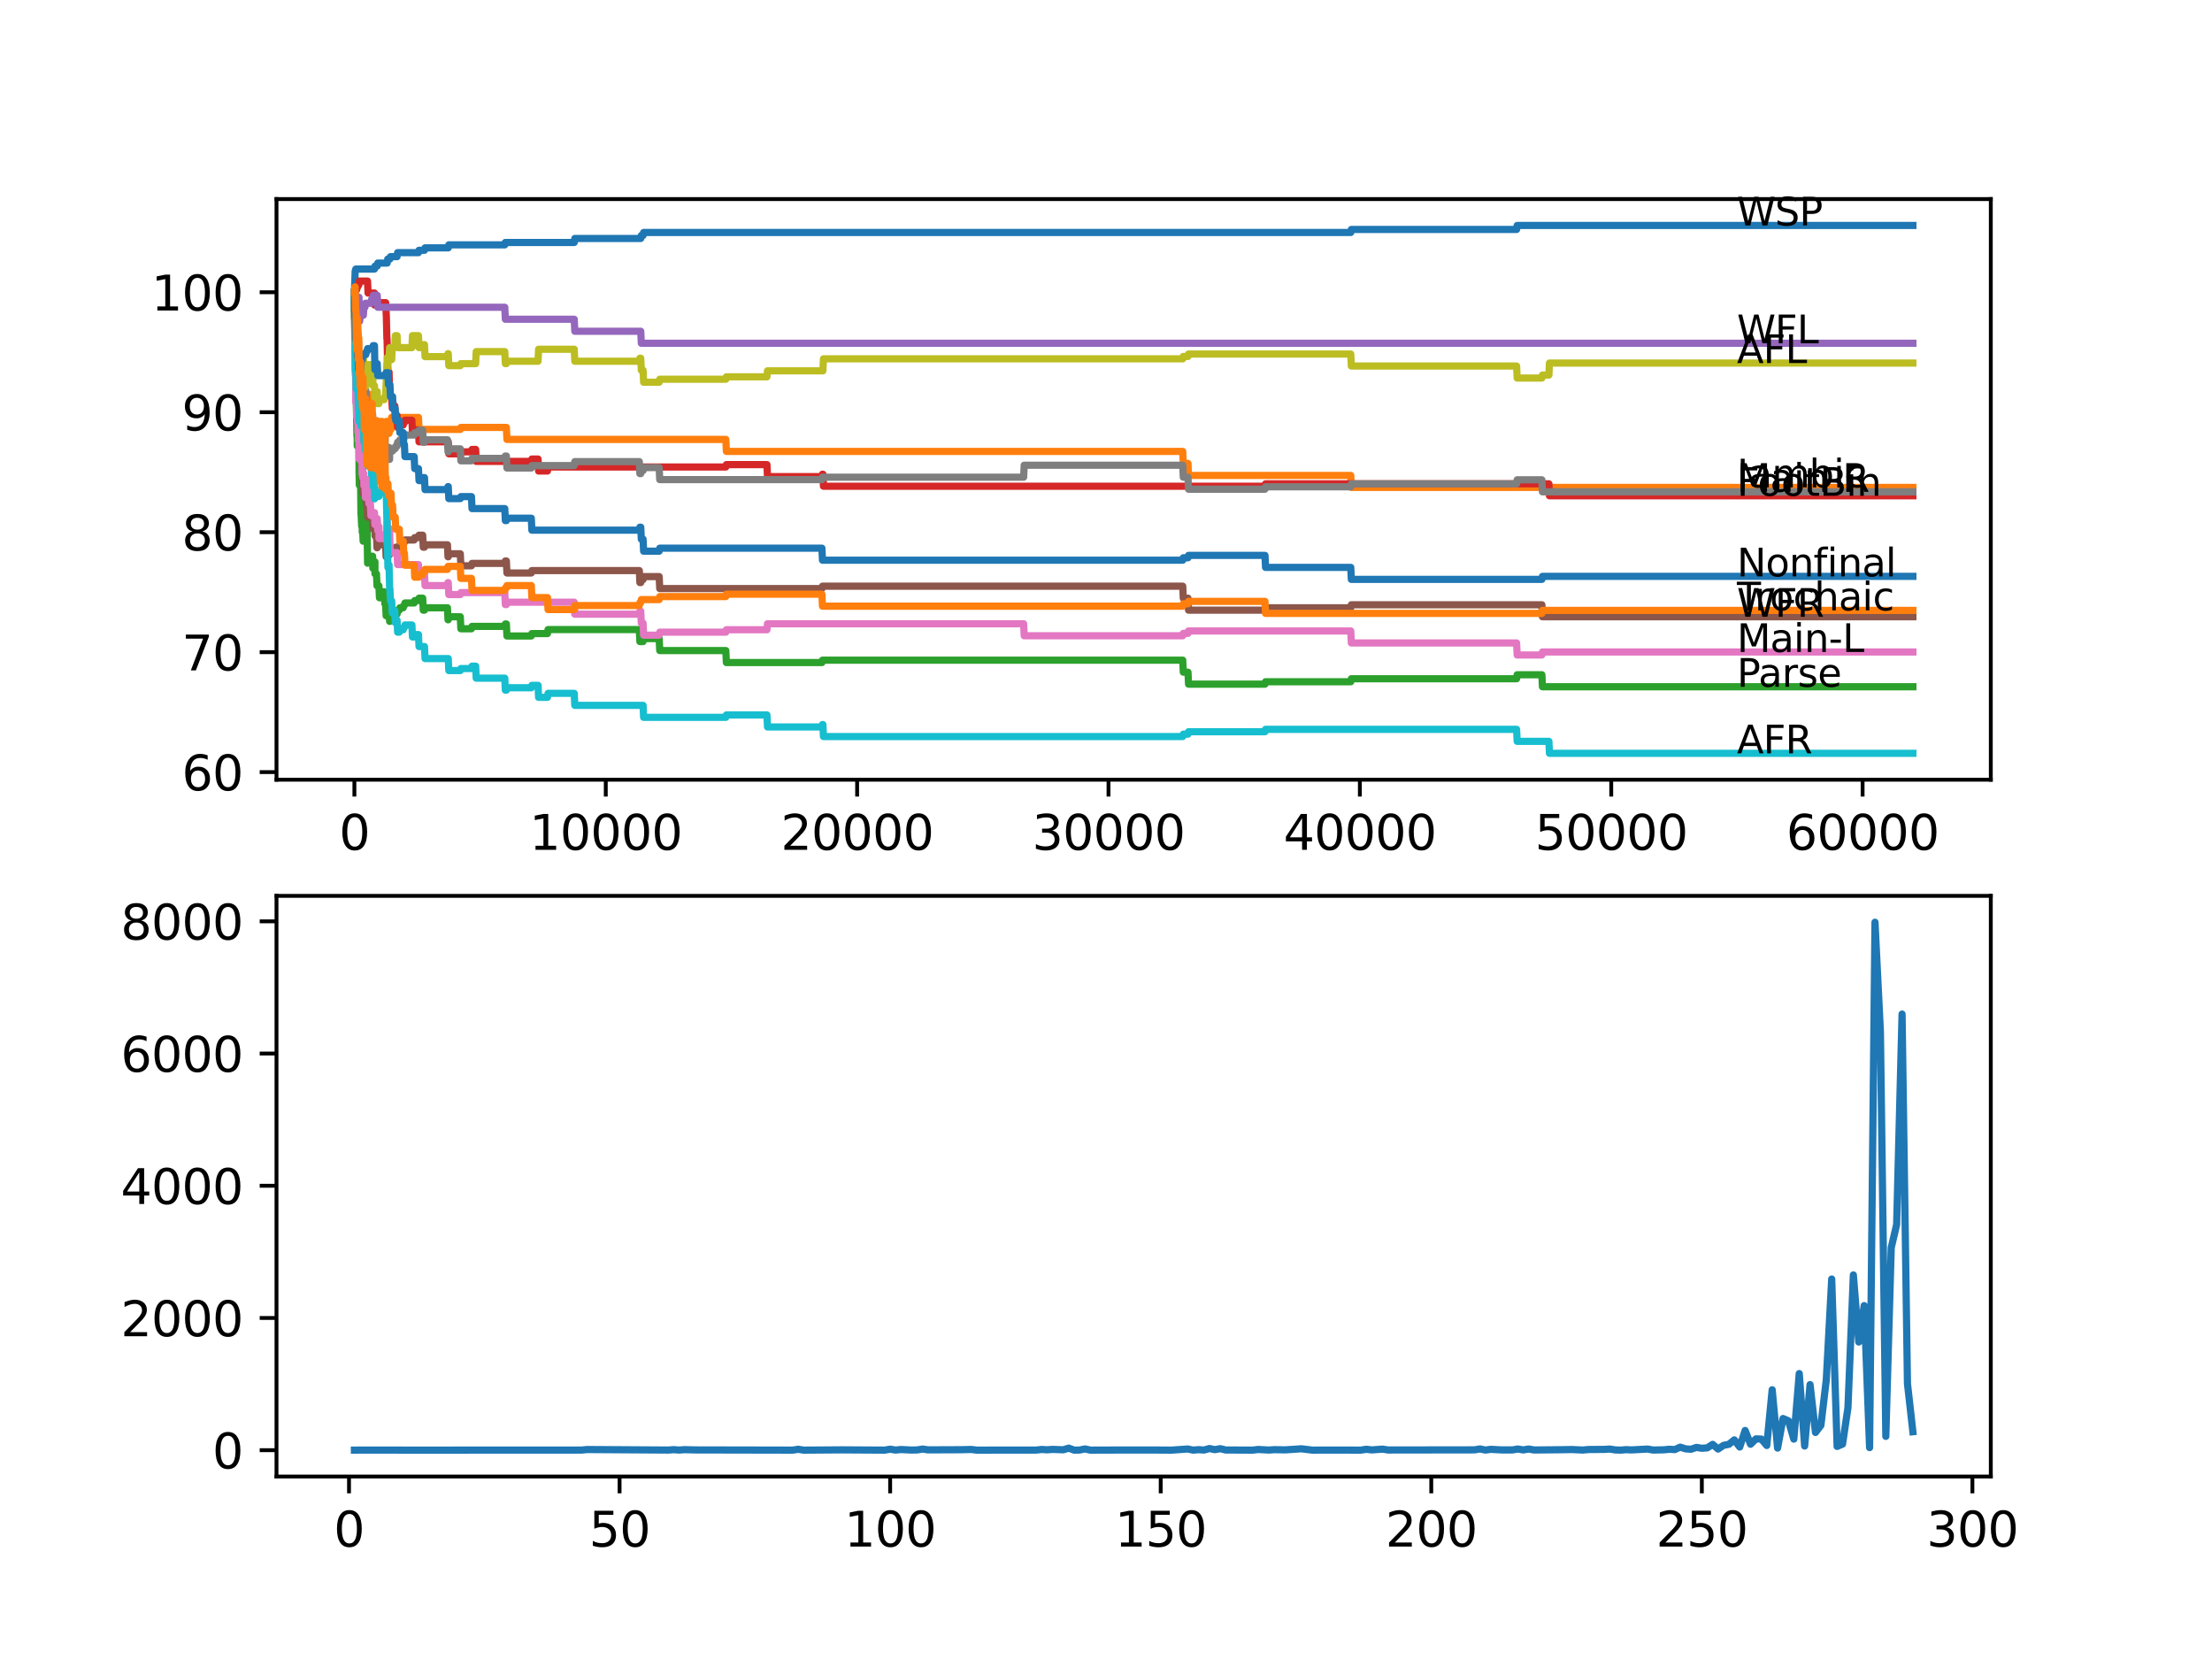 <?xml version="1.0" encoding="utf-8" standalone="no"?>
<!DOCTYPE svg PUBLIC "-//W3C//DTD SVG 1.1//EN"
  "http://www.w3.org/Graphics/SVG/1.1/DTD/svg11.dtd">
<svg xmlns:xlink="http://www.w3.org/1999/xlink" width="460.8pt" height="345.6pt" viewBox="0 0 460.8 345.6" xmlns="http://www.w3.org/2000/svg" version="1.1">
 <defs>
  <style type="text/css">*{stroke-linejoin: round; stroke-linecap: butt}</style>
 </defs>
 <g id="figure_1">
  <g id="patch_1">
   <path d="M 0 345.6 
L 460.8 345.6 
L 460.8 0 
L 0 0 
z
" style="fill: #ffffff"/>
  </g>
  <g id="axes_1">
   <g id="patch_2">
    <path d="M 57.6 162.432 
L 414.72 162.432 
L 414.72 41.472 
L 57.6 41.472 
z
" style="fill: #ffffff"/>
   </g>
   <g id="matplotlib.axis_1">
    <g id="xtick_1">
     <g id="line2d_1">
      <defs>
       <path id="me48ea280ae" d="M 0 0 
L 0 3.5 
" style="stroke: #000000; stroke-width: 0.8"/>
      </defs>
      <g>
       <use xlink:href="#me48ea280ae" x="73.827" y="162.432" style="stroke: #000000; stroke-width: 0.8"/>
      </g>
     </g>
     <g id="text_1">
      <!-- 0 -->
      <g transform="translate(70.646 177.03)scale(0.1 -0.1)">
       <defs>
        <path id="DejaVuSans-30" d="M 2034 4250 
Q 1547 4250 1301 3770 
Q 1056 3291 1056 2328 
Q 1056 1369 1301 889 
Q 1547 409 2034 409 
Q 2525 409 2770 889 
Q 3016 1369 3016 2328 
Q 3016 3291 2770 3770 
Q 2525 4250 2034 4250 
z
M 2034 4750 
Q 2819 4750 3233 4129 
Q 3647 3509 3647 2328 
Q 3647 1150 3233 529 
Q 2819 -91 2034 -91 
Q 1250 -91 836 529 
Q 422 1150 422 2328 
Q 422 3509 836 4129 
Q 1250 4750 2034 4750 
z
" transform="scale(0.016)"/>
       </defs>
       <use xlink:href="#DejaVuSans-30"/>
      </g>
     </g>
    </g>
    <g id="xtick_2">
     <g id="line2d_2">
      <g>
       <use xlink:href="#me48ea280ae" x="126.192" y="162.432" style="stroke: #000000; stroke-width: 0.8"/>
      </g>
     </g>
     <g id="text_2">
      <!-- 10000 -->
      <g transform="translate(110.286 177.03)scale(0.1 -0.1)">
       <defs>
        <path id="DejaVuSans-31" d="M 794 531 
L 1825 531 
L 1825 4091 
L 703 3866 
L 703 4441 
L 1819 4666 
L 2450 4666 
L 2450 531 
L 3481 531 
L 3481 0 
L 794 0 
L 794 531 
z
" transform="scale(0.016)"/>
       </defs>
       <use xlink:href="#DejaVuSans-31"/>
       <use xlink:href="#DejaVuSans-30" x="63.623"/>
       <use xlink:href="#DejaVuSans-30" x="127.246"/>
       <use xlink:href="#DejaVuSans-30" x="190.869"/>
       <use xlink:href="#DejaVuSans-30" x="254.492"/>
      </g>
     </g>
    </g>
    <g id="xtick_3">
     <g id="line2d_3">
      <g>
       <use xlink:href="#me48ea280ae" x="178.556" y="162.432" style="stroke: #000000; stroke-width: 0.8"/>
      </g>
     </g>
     <g id="text_3">
      <!-- 20000 -->
      <g transform="translate(162.65 177.03)scale(0.1 -0.1)">
       <defs>
        <path id="DejaVuSans-32" d="M 1228 531 
L 3431 531 
L 3431 0 
L 469 0 
L 469 531 
Q 828 903 1448 1529 
Q 2069 2156 2228 2338 
Q 2531 2678 2651 2914 
Q 2772 3150 2772 3378 
Q 2772 3750 2511 3984 
Q 2250 4219 1831 4219 
Q 1534 4219 1204 4116 
Q 875 4013 500 3803 
L 500 4441 
Q 881 4594 1212 4672 
Q 1544 4750 1819 4750 
Q 2544 4750 2975 4387 
Q 3406 4025 3406 3419 
Q 3406 3131 3298 2873 
Q 3191 2616 2906 2266 
Q 2828 2175 2409 1742 
Q 1991 1309 1228 531 
z
" transform="scale(0.016)"/>
       </defs>
       <use xlink:href="#DejaVuSans-32"/>
       <use xlink:href="#DejaVuSans-30" x="63.623"/>
       <use xlink:href="#DejaVuSans-30" x="127.246"/>
       <use xlink:href="#DejaVuSans-30" x="190.869"/>
       <use xlink:href="#DejaVuSans-30" x="254.492"/>
      </g>
     </g>
    </g>
    <g id="xtick_4">
     <g id="line2d_4">
      <g>
       <use xlink:href="#me48ea280ae" x="230.921" y="162.432" style="stroke: #000000; stroke-width: 0.8"/>
      </g>
     </g>
     <g id="text_4">
      <!-- 30000 -->
      <g transform="translate(215.015 177.03)scale(0.1 -0.1)">
       <defs>
        <path id="DejaVuSans-33" d="M 2597 2516 
Q 3050 2419 3304 2112 
Q 3559 1806 3559 1356 
Q 3559 666 3084 287 
Q 2609 -91 1734 -91 
Q 1441 -91 1130 -33 
Q 819 25 488 141 
L 488 750 
Q 750 597 1062 519 
Q 1375 441 1716 441 
Q 2309 441 2620 675 
Q 2931 909 2931 1356 
Q 2931 1769 2642 2001 
Q 2353 2234 1838 2234 
L 1294 2234 
L 1294 2753 
L 1863 2753 
Q 2328 2753 2575 2939 
Q 2822 3125 2822 3475 
Q 2822 3834 2567 4026 
Q 2313 4219 1838 4219 
Q 1578 4219 1281 4162 
Q 984 4106 628 3988 
L 628 4550 
Q 988 4650 1302 4700 
Q 1616 4750 1894 4750 
Q 2613 4750 3031 4423 
Q 3450 4097 3450 3541 
Q 3450 3153 3228 2886 
Q 3006 2619 2597 2516 
z
" transform="scale(0.016)"/>
       </defs>
       <use xlink:href="#DejaVuSans-33"/>
       <use xlink:href="#DejaVuSans-30" x="63.623"/>
       <use xlink:href="#DejaVuSans-30" x="127.246"/>
       <use xlink:href="#DejaVuSans-30" x="190.869"/>
       <use xlink:href="#DejaVuSans-30" x="254.492"/>
      </g>
     </g>
    </g>
    <g id="xtick_5">
     <g id="line2d_5">
      <g>
       <use xlink:href="#me48ea280ae" x="283.285" y="162.432" style="stroke: #000000; stroke-width: 0.8"/>
      </g>
     </g>
     <g id="text_5">
      <!-- 40000 -->
      <g transform="translate(267.379 177.03)scale(0.1 -0.1)">
       <defs>
        <path id="DejaVuSans-34" d="M 2419 4116 
L 825 1625 
L 2419 1625 
L 2419 4116 
z
M 2253 4666 
L 3047 4666 
L 3047 1625 
L 3713 1625 
L 3713 1100 
L 3047 1100 
L 3047 0 
L 2419 0 
L 2419 1100 
L 313 1100 
L 313 1709 
L 2253 4666 
z
" transform="scale(0.016)"/>
       </defs>
       <use xlink:href="#DejaVuSans-34"/>
       <use xlink:href="#DejaVuSans-30" x="63.623"/>
       <use xlink:href="#DejaVuSans-30" x="127.246"/>
       <use xlink:href="#DejaVuSans-30" x="190.869"/>
       <use xlink:href="#DejaVuSans-30" x="254.492"/>
      </g>
     </g>
    </g>
    <g id="xtick_6">
     <g id="line2d_6">
      <g>
       <use xlink:href="#me48ea280ae" x="335.65" y="162.432" style="stroke: #000000; stroke-width: 0.8"/>
      </g>
     </g>
     <g id="text_6">
      <!-- 50000 -->
      <g transform="translate(319.744 177.03)scale(0.1 -0.1)">
       <defs>
        <path id="DejaVuSans-35" d="M 691 4666 
L 3169 4666 
L 3169 4134 
L 1269 4134 
L 1269 2991 
Q 1406 3038 1543 3061 
Q 1681 3084 1819 3084 
Q 2600 3084 3056 2656 
Q 3513 2228 3513 1497 
Q 3513 744 3044 326 
Q 2575 -91 1722 -91 
Q 1428 -91 1123 -41 
Q 819 9 494 109 
L 494 744 
Q 775 591 1075 516 
Q 1375 441 1709 441 
Q 2250 441 2565 725 
Q 2881 1009 2881 1497 
Q 2881 1984 2565 2268 
Q 2250 2553 1709 2553 
Q 1456 2553 1204 2497 
Q 953 2441 691 2322 
L 691 4666 
z
" transform="scale(0.016)"/>
       </defs>
       <use xlink:href="#DejaVuSans-35"/>
       <use xlink:href="#DejaVuSans-30" x="63.623"/>
       <use xlink:href="#DejaVuSans-30" x="127.246"/>
       <use xlink:href="#DejaVuSans-30" x="190.869"/>
       <use xlink:href="#DejaVuSans-30" x="254.492"/>
      </g>
     </g>
    </g>
    <g id="xtick_7">
     <g id="line2d_7">
      <g>
       <use xlink:href="#me48ea280ae" x="388.014" y="162.432" style="stroke: #000000; stroke-width: 0.8"/>
      </g>
     </g>
     <g id="text_7">
      <!-- 60000 -->
      <g transform="translate(372.108 177.03)scale(0.1 -0.1)">
       <defs>
        <path id="DejaVuSans-36" d="M 2113 2584 
Q 1688 2584 1439 2293 
Q 1191 2003 1191 1497 
Q 1191 994 1439 701 
Q 1688 409 2113 409 
Q 2538 409 2786 701 
Q 3034 994 3034 1497 
Q 3034 2003 2786 2293 
Q 2538 2584 2113 2584 
z
M 3366 4563 
L 3366 3988 
Q 3128 4100 2886 4159 
Q 2644 4219 2406 4219 
Q 1781 4219 1451 3797 
Q 1122 3375 1075 2522 
Q 1259 2794 1537 2939 
Q 1816 3084 2150 3084 
Q 2853 3084 3261 2657 
Q 3669 2231 3669 1497 
Q 3669 778 3244 343 
Q 2819 -91 2113 -91 
Q 1303 -91 875 529 
Q 447 1150 447 2328 
Q 447 3434 972 4092 
Q 1497 4750 2381 4750 
Q 2619 4750 2861 4703 
Q 3103 4656 3366 4563 
z
" transform="scale(0.016)"/>
       </defs>
       <use xlink:href="#DejaVuSans-36"/>
       <use xlink:href="#DejaVuSans-30" x="63.623"/>
       <use xlink:href="#DejaVuSans-30" x="127.246"/>
       <use xlink:href="#DejaVuSans-30" x="190.869"/>
       <use xlink:href="#DejaVuSans-30" x="254.492"/>
      </g>
     </g>
    </g>
   </g>
   <g id="matplotlib.axis_2">
    <g id="ytick_1">
     <g id="line2d_8">
      <defs>
       <path id="m4d12dff8bf" d="M 0 0 
L -3.5 0 
" style="stroke: #000000; stroke-width: 0.8"/>
      </defs>
      <g>
       <use xlink:href="#m4d12dff8bf" x="57.6" y="160.849" style="stroke: #000000; stroke-width: 0.8"/>
      </g>
     </g>
     <g id="text_8">
      <!-- 60 -->
      <g transform="translate(37.875 164.648)scale(0.1 -0.1)">
       <use xlink:href="#DejaVuSans-36"/>
       <use xlink:href="#DejaVuSans-30" x="63.623"/>
      </g>
     </g>
    </g>
    <g id="ytick_2">
     <g id="line2d_9">
      <g>
       <use xlink:href="#m4d12dff8bf" x="57.6" y="135.857" style="stroke: #000000; stroke-width: 0.8"/>
      </g>
     </g>
     <g id="text_9">
      <!-- 70 -->
      <g transform="translate(37.875 139.657)scale(0.1 -0.1)">
       <defs>
        <path id="DejaVuSans-37" d="M 525 4666 
L 3525 4666 
L 3525 4397 
L 1831 0 
L 1172 0 
L 2766 4134 
L 525 4134 
L 525 4666 
z
" transform="scale(0.016)"/>
       </defs>
       <use xlink:href="#DejaVuSans-37"/>
       <use xlink:href="#DejaVuSans-30" x="63.623"/>
      </g>
     </g>
    </g>
    <g id="ytick_3">
     <g id="line2d_10">
      <g>
       <use xlink:href="#m4d12dff8bf" x="57.6" y="110.866" style="stroke: #000000; stroke-width: 0.8"/>
      </g>
     </g>
     <g id="text_10">
      <!-- 80 -->
      <g transform="translate(37.875 114.665)scale(0.1 -0.1)">
       <defs>
        <path id="DejaVuSans-38" d="M 2034 2216 
Q 1584 2216 1326 1975 
Q 1069 1734 1069 1313 
Q 1069 891 1326 650 
Q 1584 409 2034 409 
Q 2484 409 2743 651 
Q 3003 894 3003 1313 
Q 3003 1734 2745 1975 
Q 2488 2216 2034 2216 
z
M 1403 2484 
Q 997 2584 770 2862 
Q 544 3141 544 3541 
Q 544 4100 942 4425 
Q 1341 4750 2034 4750 
Q 2731 4750 3128 4425 
Q 3525 4100 3525 3541 
Q 3525 3141 3298 2862 
Q 3072 2584 2669 2484 
Q 3125 2378 3379 2068 
Q 3634 1759 3634 1313 
Q 3634 634 3220 271 
Q 2806 -91 2034 -91 
Q 1263 -91 848 271 
Q 434 634 434 1313 
Q 434 1759 690 2068 
Q 947 2378 1403 2484 
z
M 1172 3481 
Q 1172 3119 1398 2916 
Q 1625 2713 2034 2713 
Q 2441 2713 2670 2916 
Q 2900 3119 2900 3481 
Q 2900 3844 2670 4047 
Q 2441 4250 2034 4250 
Q 1625 4250 1398 4047 
Q 1172 3844 1172 3481 
z
" transform="scale(0.016)"/>
       </defs>
       <use xlink:href="#DejaVuSans-38"/>
       <use xlink:href="#DejaVuSans-30" x="63.623"/>
      </g>
     </g>
    </g>
    <g id="ytick_4">
     <g id="line2d_11">
      <g>
       <use xlink:href="#m4d12dff8bf" x="57.6" y="85.874" style="stroke: #000000; stroke-width: 0.8"/>
      </g>
     </g>
     <g id="text_11">
      <!-- 90 -->
      <g transform="translate(37.875 89.673)scale(0.1 -0.1)">
       <defs>
        <path id="DejaVuSans-39" d="M 703 97 
L 703 672 
Q 941 559 1184 500 
Q 1428 441 1663 441 
Q 2288 441 2617 861 
Q 2947 1281 2994 2138 
Q 2813 1869 2534 1725 
Q 2256 1581 1919 1581 
Q 1219 1581 811 2004 
Q 403 2428 403 3163 
Q 403 3881 828 4315 
Q 1253 4750 1959 4750 
Q 2769 4750 3195 4129 
Q 3622 3509 3622 2328 
Q 3622 1225 3098 567 
Q 2575 -91 1691 -91 
Q 1453 -91 1209 -44 
Q 966 3 703 97 
z
M 1959 2075 
Q 2384 2075 2632 2365 
Q 2881 2656 2881 3163 
Q 2881 3666 2632 3958 
Q 2384 4250 1959 4250 
Q 1534 4250 1286 3958 
Q 1038 3666 1038 3163 
Q 1038 2656 1286 2365 
Q 1534 2075 1959 2075 
z
" transform="scale(0.016)"/>
       </defs>
       <use xlink:href="#DejaVuSans-39"/>
       <use xlink:href="#DejaVuSans-30" x="63.623"/>
      </g>
     </g>
    </g>
    <g id="ytick_5">
     <g id="line2d_12">
      <g>
       <use xlink:href="#m4d12dff8bf" x="57.6" y="60.882" style="stroke: #000000; stroke-width: 0.8"/>
      </g>
     </g>
     <g id="text_12">
      <!-- 100 -->
      <g transform="translate(31.512 64.681)scale(0.1 -0.1)">
       <use xlink:href="#DejaVuSans-31"/>
       <use xlink:href="#DejaVuSans-30" x="63.623"/>
       <use xlink:href="#DejaVuSans-30" x="127.246"/>
      </g>
     </g>
    </g>
   </g>
   <g id="line2d_13">
    <path d="M 73.833 60.882 
L 73.99 56.467 
L 74 56.467 
L 74.115 56.051 
L 78.011 56.051 
L 78.127 55.426 
L 78.582 55.426 
L 78.697 54.801 
L 80.656 54.801 
L 80.771 53.968 
L 81.227 53.968 
L 81.342 53.468 
L 82.714 53.468 
L 82.829 52.635 
L 87.175 52.635 
L 87.29 52.135 
L 88.427 52.135 
L 88.542 51.635 
L 93.38 51.635 
L 93.496 51.011 
L 105.157 51.011 
L 105.272 50.511 
L 119.625 50.511 
L 119.741 49.678 
L 133.481 49.678 
L 133.596 49.053 
L 133.963 49.053 
L 134.078 48.428 
L 281.39 48.428 
L 281.505 47.803 
L 315.935 47.803 
L 316.05 46.97 
L 398.487 46.97 
L 398.487 46.97 
" clip-path="url(#pa2a97255cb)" style="fill: none; stroke: #1f77b4; stroke-width: 1.5; stroke-linecap: square"/>
   </g>
   <g id="line2d_14">
    <path d="M 73.833 60.882 
L 73.838 60.382 
L 73.885 63.923 
L 73.911 63.923 
L 73.917 63.923 
L 73.985 61.965 
L 73.958 65.922 
L 74 64.464 
L 74.047 69.463 
L 74.11 66.339 
L 74.136 66.339 
L 74.168 67.588 
L 74.278 62.59 
L 74.341 62.59 
L 74.403 70.088 
L 74.461 67.588 
L 74.466 67.588 
L 74.582 70.088 
L 74.623 69.463 
L 74.629 71.962 
L 74.665 71.962 
L 74.775 79.459 
L 74.786 78.835 
L 74.801 78.835 
L 74.864 75.086 
L 74.927 76.96 
L 74.943 76.96 
L 75.063 83.625 
L 75.069 83.625 
L 75.231 76.127 
L 75.309 81.126 
L 75.346 78.626 
L 75.383 78.626 
L 75.388 76.127 
L 75.414 81.126 
L 75.493 77.377 
L 75.508 77.377 
L 75.629 87.373 
L 75.634 84.874 
L 75.66 84.874 
L 75.713 82.375 
L 75.77 84.874 
L 75.791 84.874 
L 75.854 87.373 
L 75.885 82.375 
L 75.901 84.874 
L 75.912 84.874 
L 76.001 87.373 
L 76.022 84.874 
L 76.027 84.874 
L 76.147 89.873 
L 76.163 89.873 
L 76.262 92.372 
L 76.273 89.873 
L 76.32 89.873 
L 76.467 83.416 
L 76.577 83.416 
L 76.702 92.164 
L 76.786 92.164 
L 76.907 87.165 
L 76.98 87.165 
L 77.1 82.167 
L 77.226 89.664 
L 77.252 87.165 
L 77.304 94.663 
L 77.331 92.164 
L 77.352 92.164 
L 77.472 97.162 
L 77.53 97.162 
L 77.65 91.539 
L 77.671 91.539 
L 77.682 94.038 
L 77.781 91.539 
L 77.812 91.539 
L 77.854 89.04 
L 77.922 91.539 
L 77.975 91.539 
L 78.001 89.04 
L 78.09 94.038 
L 78.106 94.038 
L 78.137 90.914 
L 78.184 95.912 
L 78.2 95.912 
L 78.205 95.912 
L 78.231 98.412 
L 78.284 93.413 
L 78.31 93.413 
L 78.315 93.413 
L 78.425 95.912 
L 78.467 95.288 
L 78.477 100.286 
L 78.519 97.787 
L 78.561 97.787 
L 78.687 90.289 
L 78.692 90.289 
L 78.771 95.288 
L 78.802 90.289 
L 78.849 90.289 
L 78.97 95.288 
L 78.991 95.288 
L 79.022 90.289 
L 79.053 97.787 
L 79.106 92.788 
L 79.111 92.788 
L 79.2 95.288 
L 79.221 92.788 
L 79.247 92.788 
L 79.258 95.288 
L 79.3 87.79 
L 79.347 87.79 
L 79.394 87.79 
L 79.514 92.788 
L 79.53 92.788 
L 79.572 87.79 
L 79.645 90.289 
L 79.666 90.289 
L 79.781 95.288 
L 79.797 92.788 
L 79.818 97.787 
L 79.891 95.288 
L 79.907 95.288 
L 80.022 100.286 
L 80.106 95.288 
L 80.137 97.787 
L 80.148 97.787 
L 80.274 90.289 
L 80.342 90.289 
L 80.457 87.79 
L 80.64 87.79 
L 80.755 90.289 
L 81.049 90.289 
L 81.164 89.456 
L 81.447 89.456 
L 81.562 86.957 
L 87.175 86.957 
L 87.29 89.456 
L 95.889 89.456 
L 96.004 89.04 
L 105.487 89.04 
L 105.602 91.539 
L 151.201 91.539 
L 151.316 94.038 
L 246.384 94.038 
L 246.499 96.537 
L 247.479 96.537 
L 247.594 99.036 
L 281.39 99.036 
L 281.505 101.535 
L 398.487 101.535 
L 398.487 101.535 
" clip-path="url(#pa2a97255cb)" style="fill: none; stroke: #ff7f0e; stroke-width: 1.5; stroke-linecap: square"/>
   </g>
   <g id="line2d_15">
    <path d="M 73.833 60.882 
L 73.969 73.503 
L 74.047 71.42 
L 74.053 73.92 
L 74.074 73.92 
L 74.205 83.916 
L 74.236 83.916 
L 74.362 90.914 
L 74.414 90.414 
L 74.419 92.913 
L 74.451 92.913 
L 74.466 92.913 
L 74.592 91.164 
L 74.623 91.164 
L 74.671 89.831 
L 74.676 92.33 
L 74.718 92.33 
L 74.723 92.33 
L 74.775 91.081 
L 74.796 98.578 
L 74.801 98.578 
L 74.854 101.077 
L 74.911 99.828 
L 74.922 99.828 
L 75.042 97.12 
L 75.069 97.12 
L 75.199 107.117 
L 75.226 107.117 
L 75.341 109.616 
L 75.409 109.616 
L 75.456 108.367 
L 75.461 110.866 
L 75.514 110.241 
L 75.535 110.241 
L 75.65 112.74 
L 75.692 112.74 
L 75.817 110.241 
L 75.912 110.241 
L 76.032 108.783 
L 76.32 108.783 
L 76.325 107.95 
L 76.331 110.449 
L 76.42 109.824 
L 76.456 109.824 
L 76.577 117.322 
L 76.692 116.697 
L 77.299 116.697 
L 77.414 115.864 
L 77.624 115.864 
L 77.671 118.363 
L 77.734 117.53 
L 78.048 117.53 
L 78.106 117.03 
L 78.111 119.53 
L 78.137 119.53 
L 78.425 119.53 
L 78.54 122.029 
L 78.933 122.029 
L 79.048 124.528 
L 79.472 124.528 
L 79.593 123.278 
L 80.054 123.278 
L 80.169 125.777 
L 80.321 125.777 
L 80.436 128.277 
L 80.656 128.277 
L 80.771 127.444 
L 80.808 127.444 
L 80.923 126.944 
L 81.049 126.944 
L 81.164 129.443 
L 81.227 129.443 
L 81.342 128.943 
L 81.782 128.943 
L 81.897 128.443 
L 82.331 128.443 
L 82.447 127.943 
L 82.714 127.943 
L 82.829 127.11 
L 83.18 127.11 
L 83.295 126.611 
L 83.997 126.611 
L 84.112 126.111 
L 84.248 126.111 
L 84.363 125.611 
L 86.28 125.611 
L 86.395 125.111 
L 87.175 125.111 
L 87.29 124.611 
L 88.055 124.611 
L 88.17 127.11 
L 88.427 127.11 
L 88.542 126.611 
L 93.213 126.611 
L 93.328 129.11 
L 93.38 129.11 
L 93.496 128.485 
L 95.889 128.485 
L 96.004 130.984 
L 98.214 130.984 
L 98.329 130.484 
L 105.157 130.484 
L 105.272 129.984 
L 105.487 129.984 
L 105.602 132.484 
L 110.682 132.484 
L 110.797 131.984 
L 114.049 131.984 
L 114.164 131.151 
L 133.183 131.151 
L 133.298 133.65 
L 133.963 133.65 
L 134.078 133.025 
L 137.319 133.025 
L 137.435 135.524 
L 151.201 135.524 
L 151.316 138.023 
L 171.22 138.023 
L 171.335 137.524 
L 246.384 137.524 
L 246.499 140.023 
L 247.479 140.023 
L 247.594 142.522 
L 263.518 142.522 
L 263.633 142.022 
L 281.39 142.022 
L 281.505 141.397 
L 315.935 141.397 
L 316.05 140.564 
L 321.203 140.564 
L 321.318 143.063 
L 398.487 143.063 
L 398.487 143.063 
" clip-path="url(#pa2a97255cb)" style="fill: none; stroke: #2ca02c; stroke-width: 1.5; stroke-linecap: square"/>
   </g>
   <g id="line2d_16">
    <path d="M 73.833 60.882 
L 73.869 60.882 
L 73.937 59.758 
L 73.943 62.257 
L 73.979 60.799 
L 74 60.799 
L 74.115 60.382 
L 74.294 60.382 
L 74.409 59.883 
L 74.466 59.883 
L 74.582 59.383 
L 74.754 59.383 
L 74.87 58.55 
L 76.561 58.55 
L 76.676 61.049 
L 78.011 61.049 
L 78.048 63.548 
L 78.127 63.048 
L 80.347 63.048 
L 80.462 65.547 
L 80.473 65.547 
L 80.593 70.546 
L 80.63 70.546 
L 80.75 75.544 
L 80.761 75.544 
L 80.808 78.043 
L 80.876 77.543 
L 81.049 77.543 
L 81.169 82.542 
L 81.598 82.542 
L 81.714 85.041 
L 81.782 85.041 
L 81.897 84.541 
L 82.242 84.541 
L 82.331 87.04 
L 82.358 86.54 
L 82.714 86.54 
L 82.829 89.04 
L 83.18 89.04 
L 83.295 88.54 
L 83.997 88.54 
L 84.112 88.04 
L 84.248 88.04 
L 84.363 87.54 
L 85.808 87.54 
L 85.924 90.039 
L 86.28 90.039 
L 86.395 89.539 
L 87.175 89.539 
L 87.29 92.039 
L 93.38 92.039 
L 93.496 94.538 
L 95.889 94.538 
L 96.004 94.121 
L 98.214 94.121 
L 98.329 93.621 
L 99.088 93.621 
L 99.203 96.121 
L 110.682 96.121 
L 110.797 95.621 
L 112.085 95.621 
L 112.2 98.12 
L 114.049 98.12 
L 114.164 97.287 
L 151.201 97.287 
L 151.316 96.787 
L 159.768 96.787 
L 159.883 99.286 
L 171.22 99.286 
L 171.335 98.786 
L 171.424 98.786 
L 171.54 101.286 
L 263.518 101.286 
L 263.633 100.786 
L 322.664 100.786 
L 322.779 103.285 
L 398.487 103.285 
L 398.487 103.285 
" clip-path="url(#pa2a97255cb)" style="fill: none; stroke: #d62728; stroke-width: 1.5; stroke-linecap: square"/>
   </g>
   <g id="line2d_17">
    <path d="M 73.833 60.882 
L 73.943 60.882 
L 74.058 64.631 
L 74.157 64.631 
L 74.278 62.132 
L 74.466 62.132 
L 74.55 64.631 
L 74.576 64.006 
L 74.665 64.006 
L 74.786 61.924 
L 74.906 66.922 
L 74.922 66.922 
L 75.037 65.672 
L 75.692 65.672 
L 75.812 64.006 
L 76.027 64.006 
L 76.142 63.173 
L 77.299 63.173 
L 77.414 62.34 
L 77.671 62.34 
L 77.786 61.507 
L 78.582 61.507 
L 78.697 64.006 
L 105.157 64.006 
L 105.272 66.505 
L 119.625 66.505 
L 119.741 69.005 
L 133.481 69.005 
L 133.596 71.504 
L 398.487 71.504 
L 398.487 71.504 
" clip-path="url(#pa2a97255cb)" style="fill: none; stroke: #9467bd; stroke-width: 1.5; stroke-linecap: square"/>
   </g>
   <g id="line2d_18">
    <path d="M 73.833 60.882 
L 73.964 71.629 
L 74 71.629 
L 74.047 70.379 
L 74.053 72.878 
L 74.095 72.878 
L 74.136 72.878 
L 74.257 77.877 
L 74.294 77.877 
L 74.309 77.377 
L 74.314 79.876 
L 74.388 79.376 
L 74.414 79.376 
L 74.466 81.875 
L 74.529 81.375 
L 74.623 81.375 
L 74.671 80.876 
L 74.676 83.375 
L 74.712 83.375 
L 74.775 83.375 
L 74.896 88.373 
L 74.964 88.373 
L 75.069 87.748 
L 75.194 95.246 
L 75.226 95.246 
L 75.341 97.745 
L 75.456 97.745 
L 75.576 102.743 
L 76.205 102.743 
L 76.32 105.243 
L 76.456 105.243 
L 76.571 107.742 
L 77.624 107.742 
L 77.739 110.241 
L 78.011 110.241 
L 78.106 109.116 
L 78.111 111.615 
L 78.425 111.615 
L 78.54 114.115 
L 78.582 114.115 
L 78.697 113.49 
L 80.321 113.49 
L 80.436 115.989 
L 80.808 115.989 
L 80.923 115.489 
L 81.227 115.489 
L 81.342 114.989 
L 81.782 114.989 
L 81.897 114.49 
L 82.331 114.49 
L 82.447 113.99 
L 83.18 113.99 
L 83.295 113.49 
L 83.997 113.49 
L 84.112 112.99 
L 84.248 112.99 
L 84.363 112.49 
L 86.28 112.49 
L 86.395 111.99 
L 87.175 111.99 
L 87.29 111.491 
L 88.055 111.491 
L 88.17 113.99 
L 88.427 113.99 
L 88.542 113.49 
L 93.213 113.49 
L 93.328 115.989 
L 93.38 115.989 
L 93.496 115.364 
L 95.889 115.364 
L 96.004 117.863 
L 98.214 117.863 
L 98.329 117.364 
L 105.157 117.364 
L 105.272 116.864 
L 105.487 116.864 
L 105.602 119.363 
L 110.682 119.363 
L 110.797 118.863 
L 133.183 118.863 
L 133.298 121.362 
L 133.481 121.362 
L 133.596 120.737 
L 133.963 120.737 
L 134.078 120.113 
L 137.319 120.113 
L 137.435 122.612 
L 171.22 122.612 
L 171.335 122.112 
L 246.384 122.112 
L 246.499 124.611 
L 247.479 124.611 
L 247.594 127.11 
L 263.518 127.11 
L 263.633 126.611 
L 281.39 126.611 
L 281.505 125.986 
L 321.203 125.986 
L 321.318 128.485 
L 398.487 128.485 
L 398.487 128.485 
" clip-path="url(#pa2a97255cb)" style="fill: none; stroke: #8c564b; stroke-width: 1.5; stroke-linecap: square"/>
   </g>
   <g id="line2d_19">
    <path d="M 73.833 60.882 
L 73.838 60.382 
L 73.864 65.381 
L 73.875 65.381 
L 74.011 78.127 
L 74.047 78.127 
L 74.079 76.877 
L 74.11 83.75 
L 74.136 83.75 
L 74.236 81.875 
L 74.241 84.374 
L 74.267 84.374 
L 74.309 86.874 
L 74.377 85.624 
L 74.383 85.624 
L 74.498 88.123 
L 74.55 88.123 
L 74.571 87.498 
L 74.576 89.998 
L 74.65 89.373 
L 74.665 89.373 
L 74.671 91.872 
L 74.775 91.247 
L 74.786 90.622 
L 74.796 95.621 
L 74.859 94.371 
L 74.906 94.371 
L 75.021 93.746 
L 75.069 93.746 
L 75.184 91.872 
L 75.299 96.246 
L 75.419 96.246 
L 75.425 98.745 
L 75.529 97.495 
L 75.535 97.495 
L 75.561 96.995 
L 75.566 99.494 
L 75.624 99.494 
L 75.713 99.494 
L 75.802 98.661 
L 75.807 101.161 
L 75.812 101.161 
L 76.027 101.161 
L 76.142 103.66 
L 76.205 103.66 
L 76.32 103.035 
L 76.325 103.035 
L 76.44 102.41 
L 76.456 102.41 
L 76.587 99.911 
L 76.592 99.911 
L 76.708 102.41 
L 76.744 102.41 
L 76.859 104.909 
L 77.158 104.909 
L 77.273 107.409 
L 77.624 107.409 
L 77.739 106.784 
L 78.011 106.784 
L 78.106 109.283 
L 78.121 108.658 
L 78.425 108.658 
L 78.54 108.033 
L 78.582 108.033 
L 78.697 110.532 
L 78.933 110.532 
L 78.949 109.699 
L 78.954 112.199 
L 79.033 112.199 
L 80.054 112.199 
L 80.169 111.574 
L 80.321 111.574 
L 80.436 110.949 
L 80.541 110.949 
L 80.64 108.45 
L 80.651 110.949 
L 80.656 110.949 
L 80.687 113.448 
L 80.766 110.949 
L 81.049 110.949 
L 81.153 110.116 
L 81.274 115.114 
L 82.714 115.114 
L 82.829 117.613 
L 87.175 117.613 
L 87.29 120.113 
L 88.055 120.113 
L 88.17 119.488 
L 88.427 119.488 
L 88.542 121.987 
L 93.213 121.987 
L 93.328 121.362 
L 93.38 121.362 
L 93.496 123.861 
L 95.889 123.861 
L 96.004 123.445 
L 105.157 123.445 
L 105.272 125.944 
L 105.487 125.944 
L 105.602 125.444 
L 119.625 125.444 
L 119.741 127.943 
L 133.183 127.943 
L 133.298 127.319 
L 133.481 127.319 
L 133.596 129.818 
L 133.963 129.818 
L 134.078 132.317 
L 137.319 132.317 
L 137.435 131.692 
L 151.201 131.692 
L 151.316 131.192 
L 159.768 131.192 
L 159.883 129.943 
L 213.243 129.943 
L 213.358 132.442 
L 246.384 132.442 
L 246.499 131.942 
L 247.479 131.942 
L 247.594 131.442 
L 281.39 131.442 
L 281.505 133.941 
L 315.935 133.941 
L 316.05 136.441 
L 321.203 136.441 
L 321.318 135.816 
L 398.487 135.816 
L 398.487 135.816 
" clip-path="url(#pa2a97255cb)" style="fill: none; stroke: #e377c2; stroke-width: 1.5; stroke-linecap: square"/>
   </g>
   <g id="line2d_20">
    <path d="M 73.833 60.882 
L 73.89 66.422 
L 73.943 63.298 
L 73.958 62.049 
L 73.969 67.047 
L 74.042 65.797 
L 74.047 65.797 
L 74.168 72.045 
L 74.199 72.045 
L 74.236 74.544 
L 74.299 70.296 
L 74.304 70.296 
L 74.309 70.296 
L 74.362 75.294 
L 74.43 74.794 
L 74.466 74.794 
L 74.608 71.795 
L 74.623 71.795 
L 74.671 71.295 
L 74.676 73.795 
L 74.712 73.795 
L 74.775 73.795 
L 74.896 78.793 
L 74.964 78.793 
L 75.069 78.168 
L 75.184 88.165 
L 75.194 85.666 
L 75.226 85.666 
L 75.273 88.165 
L 75.336 85.666 
L 75.409 85.666 
L 75.456 82.542 
L 75.529 84.416 
L 75.535 84.416 
L 75.561 86.915 
L 75.645 84.416 
L 75.802 84.416 
L 75.917 81.292 
L 76.205 81.292 
L 76.32 83.791 
L 76.325 83.791 
L 76.388 86.291 
L 76.435 85.666 
L 76.456 85.666 
L 76.577 93.163 
L 76.702 91.289 
L 76.744 91.289 
L 76.859 88.79 
L 77.158 88.79 
L 77.273 86.291 
L 77.624 86.291 
L 77.739 88.79 
L 78.011 88.79 
L 78.106 87.665 
L 78.111 90.164 
L 78.425 90.164 
L 78.54 92.663 
L 78.582 92.663 
L 78.697 92.039 
L 78.933 92.039 
L 78.949 94.538 
L 79.043 92.039 
L 79.472 92.039 
L 79.593 90.789 
L 80.054 90.789 
L 80.169 93.288 
L 80.321 93.288 
L 80.436 95.787 
L 80.64 95.787 
L 80.755 93.705 
L 80.808 93.705 
L 80.923 93.205 
L 81.049 93.205 
L 81.153 95.704 
L 81.159 94.454 
L 81.227 94.454 
L 81.342 93.955 
L 81.782 93.955 
L 81.897 93.455 
L 82.331 93.455 
L 82.447 92.955 
L 82.714 92.955 
L 82.829 92.122 
L 83.18 92.122 
L 83.295 91.622 
L 83.997 91.622 
L 84.112 91.122 
L 84.248 91.122 
L 84.363 90.622 
L 86.28 90.622 
L 86.395 90.123 
L 87.175 90.123 
L 87.29 89.623 
L 88.055 89.623 
L 88.17 92.122 
L 88.427 92.122 
L 88.542 91.622 
L 93.213 91.622 
L 93.328 94.121 
L 93.38 94.121 
L 93.496 93.496 
L 95.889 93.496 
L 96.004 95.996 
L 98.214 95.996 
L 98.329 95.496 
L 105.157 95.496 
L 105.272 94.996 
L 105.487 94.996 
L 105.602 97.495 
L 110.682 97.495 
L 110.797 96.995 
L 119.625 96.995 
L 119.741 96.162 
L 133.183 96.162 
L 133.298 98.661 
L 133.481 98.661 
L 133.596 98.037 
L 133.963 98.037 
L 134.078 97.412 
L 137.319 97.412 
L 137.435 99.911 
L 171.22 99.911 
L 171.335 99.411 
L 213.243 99.411 
L 213.358 96.912 
L 246.384 96.912 
L 246.499 99.411 
L 247.479 99.411 
L 247.594 101.91 
L 263.518 101.91 
L 263.633 101.411 
L 281.39 101.411 
L 281.505 100.786 
L 315.935 100.786 
L 316.05 99.953 
L 321.203 99.953 
L 321.318 102.452 
L 398.487 102.452 
L 398.487 102.452 
" clip-path="url(#pa2a97255cb)" style="fill: none; stroke: #7f7f7f; stroke-width: 1.5; stroke-linecap: square"/>
   </g>
   <g id="line2d_21">
    <path d="M 73.833 60.882 
L 73.838 60.382 
L 73.864 65.381 
L 73.875 64.756 
L 73.995 71.67 
L 74 71.67 
L 74.047 76.669 
L 74.115 74.794 
L 74.136 74.794 
L 74.236 72.92 
L 74.241 75.419 
L 74.309 75.419 
L 74.43 74.17 
L 74.55 74.17 
L 74.665 72.92 
L 74.671 75.419 
L 74.775 73.961 
L 74.786 73.336 
L 74.796 78.335 
L 74.859 77.085 
L 74.906 77.085 
L 74.922 76.46 
L 74.927 78.96 
L 75 78.96 
L 75.006 78.96 
L 75.121 77.502 
L 75.158 77.502 
L 75.283 75.627 
L 75.425 75.627 
L 75.55 73.878 
L 75.692 73.878 
L 75.807 78.043 
L 76.027 78.043 
L 76.142 80.542 
L 76.205 80.542 
L 76.331 78.46 
L 76.456 78.46 
L 76.587 75.961 
L 77.299 75.961 
L 77.414 78.46 
L 77.624 78.46 
L 77.671 77.835 
L 77.676 80.334 
L 77.718 80.334 
L 78.011 80.334 
L 78.106 82.833 
L 78.121 82.209 
L 78.425 82.209 
L 78.54 81.584 
L 78.582 81.584 
L 78.697 84.083 
L 78.933 84.083 
L 79.048 83.25 
L 80.054 83.25 
L 80.169 82.625 
L 80.321 82.625 
L 80.457 79.501 
L 80.473 79.501 
L 80.588 75.752 
L 80.63 75.752 
L 80.656 74.503 
L 80.661 77.002 
L 80.74 75.752 
L 80.761 75.752 
L 80.876 74.503 
L 81.049 74.503 
L 81.169 72.42 
L 81.227 72.42 
L 81.342 74.919 
L 81.598 74.919 
L 81.714 72.42 
L 82.242 72.42 
L 82.358 69.921 
L 82.714 69.921 
L 82.829 72.42 
L 85.808 72.42 
L 85.924 69.921 
L 87.175 69.921 
L 87.29 72.42 
L 88.055 72.42 
L 88.17 71.795 
L 88.427 71.795 
L 88.542 74.294 
L 93.213 74.294 
L 93.328 73.67 
L 93.38 73.67 
L 93.496 76.169 
L 95.889 76.169 
L 96.004 75.752 
L 99.088 75.752 
L 99.203 73.253 
L 105.157 73.253 
L 105.272 75.752 
L 105.487 75.752 
L 105.602 75.252 
L 112.085 75.252 
L 112.2 72.753 
L 119.625 72.753 
L 119.741 75.252 
L 133.183 75.252 
L 133.298 74.628 
L 133.481 74.628 
L 133.596 77.127 
L 133.963 77.127 
L 134.078 79.626 
L 137.319 79.626 
L 137.435 79.001 
L 151.201 79.001 
L 151.316 78.501 
L 159.768 78.501 
L 159.883 77.252 
L 171.424 77.252 
L 171.54 74.753 
L 246.384 74.753 
L 246.499 74.253 
L 247.479 74.253 
L 247.594 73.753 
L 281.39 73.753 
L 281.505 76.252 
L 315.935 76.252 
L 316.05 78.751 
L 321.203 78.751 
L 321.318 78.127 
L 322.664 78.127 
L 322.779 75.627 
L 398.487 75.627 
L 398.487 75.627 
" clip-path="url(#pa2a97255cb)" style="fill: none; stroke: #bcbd22; stroke-width: 1.5; stroke-linecap: square"/>
   </g>
   <g id="line2d_22">
    <path d="M 73.833 60.882 
L 73.964 73.295 
L 73.969 72.67 
L 74.021 77.252 
L 74.037 77.252 
L 74.074 77.252 
L 74.157 76.002 
L 74.163 78.501 
L 74.199 81.001 
L 74.273 80.376 
L 74.294 80.376 
L 74.414 78.751 
L 74.466 81.251 
L 74.529 80.751 
L 74.55 80.751 
L 74.671 85.249 
L 74.723 85.249 
L 74.754 87.748 
L 74.796 84.416 
L 74.828 84.416 
L 74.922 84.416 
L 74.964 86.915 
L 75.032 86.291 
L 75.095 86.291 
L 75.21 88.79 
L 75.409 88.79 
L 75.529 87.54 
L 75.535 87.54 
L 75.65 87.04 
L 75.692 87.04 
L 75.812 92.039 
L 75.912 92.039 
L 76.027 91.414 
L 76.142 93.913 
L 76.205 93.913 
L 76.32 93.288 
L 76.388 93.288 
L 76.503 92.663 
L 76.514 92.663 
L 76.561 92.039 
L 76.571 97.037 
L 76.592 96.412 
L 77.299 96.412 
L 77.414 98.911 
L 77.671 98.911 
L 77.786 101.411 
L 78.011 101.411 
L 78.048 103.91 
L 78.127 103.41 
L 78.933 103.41 
L 79.048 102.577 
L 79.472 102.577 
L 79.593 101.327 
L 80.054 101.327 
L 80.169 100.702 
L 80.347 100.702 
L 80.462 103.202 
L 80.473 103.202 
L 80.593 108.2 
L 80.63 108.2 
L 80.755 115.697 
L 80.761 115.697 
L 80.808 118.197 
L 80.876 117.697 
L 81.049 117.697 
L 81.169 122.695 
L 81.227 122.695 
L 81.342 125.194 
L 81.598 125.194 
L 81.714 127.693 
L 81.782 127.693 
L 81.897 127.194 
L 82.242 127.194 
L 82.331 129.693 
L 82.358 129.193 
L 82.714 129.193 
L 82.829 131.692 
L 83.18 131.692 
L 83.295 131.192 
L 83.997 131.192 
L 84.112 130.692 
L 84.248 130.692 
L 84.363 130.193 
L 85.808 130.193 
L 85.924 132.692 
L 86.28 132.692 
L 86.395 132.192 
L 87.175 132.192 
L 87.29 134.691 
L 88.427 134.691 
L 88.542 137.19 
L 93.38 137.19 
L 93.496 139.69 
L 95.889 139.69 
L 96.004 139.273 
L 98.214 139.273 
L 98.329 138.773 
L 99.088 138.773 
L 99.203 141.272 
L 105.157 141.272 
L 105.272 143.772 
L 105.487 143.772 
L 105.602 143.272 
L 110.682 143.272 
L 110.797 142.772 
L 112.085 142.772 
L 112.2 145.271 
L 114.049 145.271 
L 114.164 144.438 
L 119.625 144.438 
L 119.741 146.937 
L 133.963 146.937 
L 134.078 149.436 
L 151.201 149.436 
L 151.316 148.936 
L 159.768 148.936 
L 159.883 151.436 
L 171.22 151.436 
L 171.335 150.936 
L 171.424 150.936 
L 171.54 153.435 
L 246.384 153.435 
L 246.499 152.935 
L 247.479 152.935 
L 247.594 152.435 
L 263.518 152.435 
L 263.633 151.935 
L 315.935 151.935 
L 316.05 154.435 
L 322.664 154.435 
L 322.779 156.934 
L 398.487 156.934 
L 398.487 156.934 
" clip-path="url(#pa2a97255cb)" style="fill: none; stroke: #17becf; stroke-width: 1.5; stroke-linecap: square"/>
   </g>
   <g id="line2d_23">
    <path d="M 73.833 60.882 
L 73.838 60.382 
L 73.88 64.756 
L 73.906 64.256 
L 73.917 64.256 
L 73.937 63.756 
L 73.943 66.255 
L 74 65.631 
L 74.047 70.629 
L 74.115 70.004 
L 74.136 70.004 
L 74.257 68.755 
L 74.294 68.755 
L 74.409 73.128 
L 74.414 73.128 
L 74.466 71.879 
L 74.472 74.378 
L 74.519 74.378 
L 74.623 74.378 
L 74.671 76.877 
L 74.733 76.252 
L 74.775 76.252 
L 74.896 75.003 
L 74.964 75.003 
L 75.069 77.502 
L 75.074 76.877 
L 75.158 76.877 
L 75.283 75.003 
L 75.456 75.003 
L 75.576 73.878 
L 76.205 73.878 
L 76.32 73.253 
L 76.456 73.253 
L 76.571 72.628 
L 77.624 72.628 
L 77.739 72.004 
L 78.011 72.004 
L 78.106 77.002 
L 78.127 76.377 
L 78.425 76.377 
L 78.54 75.752 
L 78.582 75.752 
L 78.697 78.252 
L 80.321 78.252 
L 80.436 77.627 
L 80.808 77.627 
L 80.923 80.126 
L 81.227 80.126 
L 81.342 82.625 
L 81.782 82.625 
L 81.897 85.124 
L 82.331 85.124 
L 82.447 87.623 
L 83.18 87.623 
L 83.295 90.123 
L 83.997 90.123 
L 84.112 92.622 
L 84.248 92.622 
L 84.363 95.121 
L 86.28 95.121 
L 86.395 97.62 
L 87.175 97.62 
L 87.29 100.119 
L 88.055 100.119 
L 88.17 99.494 
L 88.427 99.494 
L 88.542 101.994 
L 93.213 101.994 
L 93.328 101.369 
L 93.38 101.369 
L 93.496 103.868 
L 95.889 103.868 
L 96.004 103.452 
L 98.214 103.452 
L 98.329 105.951 
L 105.157 105.951 
L 105.272 108.45 
L 105.487 108.45 
L 105.602 107.95 
L 110.682 107.95 
L 110.797 110.449 
L 133.183 110.449 
L 133.298 109.824 
L 133.481 109.824 
L 133.596 112.324 
L 133.963 112.324 
L 134.078 114.823 
L 137.319 114.823 
L 137.435 114.198 
L 171.22 114.198 
L 171.335 116.697 
L 246.384 116.697 
L 246.499 116.197 
L 247.479 116.197 
L 247.594 115.697 
L 263.518 115.697 
L 263.633 118.197 
L 281.39 118.197 
L 281.505 120.696 
L 321.203 120.696 
L 321.318 120.071 
L 398.487 120.071 
L 398.487 120.071 
" clip-path="url(#pa2a97255cb)" style="fill: none; stroke: #1f77b4; stroke-width: 1.5; stroke-linecap: square"/>
   </g>
   <g id="line2d_24">
    <path d="M 73.833 60.882 
L 73.838 60.882 
L 73.958 59.758 
L 73.969 59.758 
L 74.089 64.756 
L 74.157 64.756 
L 74.236 71.629 
L 74.278 70.379 
L 74.294 70.379 
L 74.309 72.878 
L 74.367 68.63 
L 74.398 68.63 
L 74.403 66.131 
L 74.508 67.38 
L 74.513 67.38 
L 74.623 74.878 
L 74.639 74.378 
L 74.665 74.378 
L 74.754 70.421 
L 74.775 72.92 
L 74.864 77.918 
L 74.89 75.419 
L 74.906 75.419 
L 75.027 80.417 
L 75.037 80.417 
L 75.131 75.419 
L 75.152 77.918 
L 75.173 77.918 
L 75.231 82.917 
L 75.288 80.417 
L 75.304 80.417 
L 75.309 77.918 
L 75.388 82.917 
L 75.414 79.793 
L 75.425 79.793 
L 75.508 84.791 
L 75.54 83.666 
L 75.566 83.666 
L 75.629 78.668 
L 75.676 83.666 
L 75.692 83.666 
L 75.707 82.833 
L 75.713 85.332 
L 75.796 84.499 
L 75.854 84.499 
L 75.891 89.498 
L 75.964 86.374 
L 76.001 86.374 
L 76.027 88.873 
L 76.053 85.541 
L 76.111 88.04 
L 76.132 88.04 
L 76.168 83.042 
L 76.247 85.541 
L 76.262 85.541 
L 76.388 94.913 
L 76.425 94.288 
L 76.43 96.787 
L 76.488 96.162 
L 76.514 96.162 
L 76.676 89.914 
L 76.681 89.914 
L 76.786 87.415 
L 76.791 89.914 
L 76.818 89.914 
L 76.933 92.413 
L 76.98 92.413 
L 77.1 97.412 
L 77.226 89.914 
L 77.252 92.413 
L 77.304 86.582 
L 77.331 89.081 
L 77.352 89.081 
L 77.472 84.083 
L 77.53 84.083 
L 77.655 91.58 
L 77.671 91.58 
L 77.682 90.747 
L 77.687 93.247 
L 77.771 93.247 
L 77.812 93.247 
L 77.854 95.746 
L 77.922 93.247 
L 77.975 93.247 
L 78.048 90.123 
L 78.001 95.746 
L 78.085 92.622 
L 78.106 92.622 
L 78.137 97.62 
L 78.21 90.123 
L 78.231 90.123 
L 78.315 95.121 
L 78.347 92.622 
L 78.467 92.622 
L 78.493 87.623 
L 78.582 90.123 
L 78.629 89.498 
L 78.635 91.997 
L 78.661 91.997 
L 78.692 96.995 
L 78.776 94.496 
L 78.792 94.496 
L 78.849 96.995 
L 78.902 94.496 
L 78.964 94.496 
L 79.059 89.498 
L 79.022 96.995 
L 79.074 94.496 
L 79.111 94.496 
L 79.2 91.997 
L 79.221 94.496 
L 79.247 94.496 
L 79.258 91.997 
L 79.3 99.494 
L 79.347 99.494 
L 79.394 99.494 
L 79.404 96.995 
L 79.504 98.87 
L 79.509 98.87 
L 79.53 96.371 
L 79.556 101.369 
L 79.614 100.744 
L 79.666 100.744 
L 79.781 95.746 
L 79.797 98.245 
L 79.818 93.247 
L 79.891 95.746 
L 79.907 95.746 
L 80.022 90.747 
L 80.054 95.746 
L 80.132 92.622 
L 80.148 92.622 
L 80.274 100.119 
L 80.321 100.119 
L 80.41 99.494 
L 80.347 101.994 
L 80.415 101.994 
L 80.64 101.994 
L 80.755 100.744 
L 80.808 100.744 
L 80.923 103.243 
L 81.227 103.243 
L 81.342 102.743 
L 81.447 102.743 
L 81.562 105.243 
L 81.782 105.243 
L 81.897 107.742 
L 82.331 107.742 
L 82.447 110.241 
L 83.18 110.241 
L 83.295 112.74 
L 83.997 112.74 
L 84.112 115.239 
L 84.248 115.239 
L 84.363 117.738 
L 86.28 117.738 
L 86.395 120.238 
L 87.175 120.238 
L 87.29 119.738 
L 88.055 119.738 
L 88.17 119.113 
L 88.427 119.113 
L 88.542 118.613 
L 93.213 118.613 
L 93.328 117.988 
L 95.889 117.988 
L 96.004 120.488 
L 98.214 120.488 
L 98.329 122.987 
L 105.157 122.987 
L 105.272 122.487 
L 105.487 122.487 
L 105.602 121.987 
L 110.682 121.987 
L 110.797 124.486 
L 114.049 124.486 
L 114.164 126.985 
L 119.625 126.985 
L 119.741 126.152 
L 133.183 126.152 
L 133.298 125.528 
L 133.481 125.528 
L 133.596 124.903 
L 137.319 124.903 
L 137.435 124.278 
L 151.201 124.278 
L 151.316 123.778 
L 171.22 123.778 
L 171.335 126.277 
L 246.384 126.277 
L 246.499 125.777 
L 247.479 125.777 
L 247.594 125.278 
L 263.518 125.278 
L 263.633 127.777 
L 321.203 127.777 
L 321.318 127.152 
L 398.487 127.152 
L 398.487 127.152 
" clip-path="url(#pa2a97255cb)" style="fill: none; stroke: #ff7f0e; stroke-width: 1.5; stroke-linecap: square"/>
   </g>
   <g id="patch_3">
    <path d="M 57.6 162.432 
L 57.6 41.472 
" style="fill: none; stroke: #000000; stroke-width: 0.8; stroke-linejoin: miter; stroke-linecap: square"/>
   </g>
   <g id="patch_4">
    <path d="M 414.72 162.432 
L 414.72 41.472 
" style="fill: none; stroke: #000000; stroke-width: 0.8; stroke-linejoin: miter; stroke-linecap: square"/>
   </g>
   <g id="patch_5">
    <path d="M 57.6 162.432 
L 414.72 162.432 
" style="fill: none; stroke: #000000; stroke-width: 0.8; stroke-linejoin: miter; stroke-linecap: square"/>
   </g>
   <g id="patch_6">
    <path d="M 57.6 41.472 
L 414.72 41.472 
" style="fill: none; stroke: #000000; stroke-width: 0.8; stroke-linejoin: miter; stroke-linecap: square"/>
   </g>
   <g id="text_13">
    <!-- WSP -->
    <g transform="translate(361.832 46.97)scale(0.08 -0.08)">
     <defs>
      <path id="DejaVuSans-57" d="M 213 4666 
L 850 4666 
L 1831 722 
L 2809 4666 
L 3519 4666 
L 4500 722 
L 5478 4666 
L 6119 4666 
L 4947 0 
L 4153 0 
L 3169 4050 
L 2175 0 
L 1381 0 
L 213 4666 
z
" transform="scale(0.016)"/>
      <path id="DejaVuSans-53" d="M 3425 4513 
L 3425 3897 
Q 3066 4069 2747 4153 
Q 2428 4238 2131 4238 
Q 1616 4238 1336 4038 
Q 1056 3838 1056 3469 
Q 1056 3159 1242 3001 
Q 1428 2844 1947 2747 
L 2328 2669 
Q 3034 2534 3370 2195 
Q 3706 1856 3706 1288 
Q 3706 609 3251 259 
Q 2797 -91 1919 -91 
Q 1588 -91 1214 -16 
Q 841 59 441 206 
L 441 856 
Q 825 641 1194 531 
Q 1563 422 1919 422 
Q 2459 422 2753 634 
Q 3047 847 3047 1241 
Q 3047 1584 2836 1778 
Q 2625 1972 2144 2069 
L 1759 2144 
Q 1053 2284 737 2584 
Q 422 2884 422 3419 
Q 422 4038 858 4394 
Q 1294 4750 2059 4750 
Q 2388 4750 2728 4690 
Q 3069 4631 3425 4513 
z
" transform="scale(0.016)"/>
      <path id="DejaVuSans-50" d="M 1259 4147 
L 1259 2394 
L 2053 2394 
Q 2494 2394 2734 2622 
Q 2975 2850 2975 3272 
Q 2975 3691 2734 3919 
Q 2494 4147 2053 4147 
L 1259 4147 
z
M 628 4666 
L 2053 4666 
Q 2838 4666 3239 4311 
Q 3641 3956 3641 3272 
Q 3641 2581 3239 2228 
Q 2838 1875 2053 1875 
L 1259 1875 
L 1259 0 
L 628 0 
L 628 4666 
z
" transform="scale(0.016)"/>
     </defs>
     <use xlink:href="#DejaVuSans-57"/>
     <use xlink:href="#DejaVuSans-53" x="98.877"/>
     <use xlink:href="#DejaVuSans-50" x="162.354"/>
    </g>
   </g>
   <g id="text_14">
    <!-- Iambic -->
    <g transform="translate(361.832 101.535)scale(0.08 -0.08)">
     <defs>
      <path id="DejaVuSans-49" d="M 628 4666 
L 1259 4666 
L 1259 0 
L 628 0 
L 628 4666 
z
" transform="scale(0.016)"/>
      <path id="DejaVuSans-61" d="M 2194 1759 
Q 1497 1759 1228 1600 
Q 959 1441 959 1056 
Q 959 750 1161 570 
Q 1363 391 1709 391 
Q 2188 391 2477 730 
Q 2766 1069 2766 1631 
L 2766 1759 
L 2194 1759 
z
M 3341 1997 
L 3341 0 
L 2766 0 
L 2766 531 
Q 2569 213 2275 61 
Q 1981 -91 1556 -91 
Q 1019 -91 701 211 
Q 384 513 384 1019 
Q 384 1609 779 1909 
Q 1175 2209 1959 2209 
L 2766 2209 
L 2766 2266 
Q 2766 2663 2505 2880 
Q 2244 3097 1772 3097 
Q 1472 3097 1187 3025 
Q 903 2953 641 2809 
L 641 3341 
Q 956 3463 1253 3523 
Q 1550 3584 1831 3584 
Q 2591 3584 2966 3190 
Q 3341 2797 3341 1997 
z
" transform="scale(0.016)"/>
      <path id="DejaVuSans-6d" d="M 3328 2828 
Q 3544 3216 3844 3400 
Q 4144 3584 4550 3584 
Q 5097 3584 5394 3201 
Q 5691 2819 5691 2113 
L 5691 0 
L 5113 0 
L 5113 2094 
Q 5113 2597 4934 2840 
Q 4756 3084 4391 3084 
Q 3944 3084 3684 2787 
Q 3425 2491 3425 1978 
L 3425 0 
L 2847 0 
L 2847 2094 
Q 2847 2600 2669 2842 
Q 2491 3084 2119 3084 
Q 1678 3084 1418 2786 
Q 1159 2488 1159 1978 
L 1159 0 
L 581 0 
L 581 3500 
L 1159 3500 
L 1159 2956 
Q 1356 3278 1631 3431 
Q 1906 3584 2284 3584 
Q 2666 3584 2933 3390 
Q 3200 3197 3328 2828 
z
" transform="scale(0.016)"/>
      <path id="DejaVuSans-62" d="M 3116 1747 
Q 3116 2381 2855 2742 
Q 2594 3103 2138 3103 
Q 1681 3103 1420 2742 
Q 1159 2381 1159 1747 
Q 1159 1113 1420 752 
Q 1681 391 2138 391 
Q 2594 391 2855 752 
Q 3116 1113 3116 1747 
z
M 1159 2969 
Q 1341 3281 1617 3432 
Q 1894 3584 2278 3584 
Q 2916 3584 3314 3078 
Q 3713 2572 3713 1747 
Q 3713 922 3314 415 
Q 2916 -91 2278 -91 
Q 1894 -91 1617 61 
Q 1341 213 1159 525 
L 1159 0 
L 581 0 
L 581 4863 
L 1159 4863 
L 1159 2969 
z
" transform="scale(0.016)"/>
      <path id="DejaVuSans-69" d="M 603 3500 
L 1178 3500 
L 1178 0 
L 603 0 
L 603 3500 
z
M 603 4863 
L 1178 4863 
L 1178 4134 
L 603 4134 
L 603 4863 
z
" transform="scale(0.016)"/>
      <path id="DejaVuSans-63" d="M 3122 3366 
L 3122 2828 
Q 2878 2963 2633 3030 
Q 2388 3097 2138 3097 
Q 1578 3097 1268 2742 
Q 959 2388 959 1747 
Q 959 1106 1268 751 
Q 1578 397 2138 397 
Q 2388 397 2633 464 
Q 2878 531 3122 666 
L 3122 134 
Q 2881 22 2623 -34 
Q 2366 -91 2075 -91 
Q 1284 -91 818 406 
Q 353 903 353 1747 
Q 353 2603 823 3093 
Q 1294 3584 2113 3584 
Q 2378 3584 2631 3529 
Q 2884 3475 3122 3366 
z
" transform="scale(0.016)"/>
     </defs>
     <use xlink:href="#DejaVuSans-49"/>
     <use xlink:href="#DejaVuSans-61" x="29.492"/>
     <use xlink:href="#DejaVuSans-6d" x="90.771"/>
     <use xlink:href="#DejaVuSans-62" x="188.184"/>
     <use xlink:href="#DejaVuSans-69" x="251.66"/>
     <use xlink:href="#DejaVuSans-63" x="279.443"/>
    </g>
   </g>
   <g id="text_15">
    <!-- Parse -->
    <g transform="translate(361.832 143.063)scale(0.08 -0.08)">
     <defs>
      <path id="DejaVuSans-72" d="M 2631 2963 
Q 2534 3019 2420 3045 
Q 2306 3072 2169 3072 
Q 1681 3072 1420 2755 
Q 1159 2438 1159 1844 
L 1159 0 
L 581 0 
L 581 3500 
L 1159 3500 
L 1159 2956 
Q 1341 3275 1631 3429 
Q 1922 3584 2338 3584 
Q 2397 3584 2469 3576 
Q 2541 3569 2628 3553 
L 2631 2963 
z
" transform="scale(0.016)"/>
      <path id="DejaVuSans-73" d="M 2834 3397 
L 2834 2853 
Q 2591 2978 2328 3040 
Q 2066 3103 1784 3103 
Q 1356 3103 1142 2972 
Q 928 2841 928 2578 
Q 928 2378 1081 2264 
Q 1234 2150 1697 2047 
L 1894 2003 
Q 2506 1872 2764 1633 
Q 3022 1394 3022 966 
Q 3022 478 2636 193 
Q 2250 -91 1575 -91 
Q 1294 -91 989 -36 
Q 684 19 347 128 
L 347 722 
Q 666 556 975 473 
Q 1284 391 1588 391 
Q 1994 391 2212 530 
Q 2431 669 2431 922 
Q 2431 1156 2273 1281 
Q 2116 1406 1581 1522 
L 1381 1569 
Q 847 1681 609 1914 
Q 372 2147 372 2553 
Q 372 3047 722 3315 
Q 1072 3584 1716 3584 
Q 2034 3584 2315 3537 
Q 2597 3491 2834 3397 
z
" transform="scale(0.016)"/>
      <path id="DejaVuSans-65" d="M 3597 1894 
L 3597 1613 
L 953 1613 
Q 991 1019 1311 708 
Q 1631 397 2203 397 
Q 2534 397 2845 478 
Q 3156 559 3463 722 
L 3463 178 
Q 3153 47 2828 -22 
Q 2503 -91 2169 -91 
Q 1331 -91 842 396 
Q 353 884 353 1716 
Q 353 2575 817 3079 
Q 1281 3584 2069 3584 
Q 2775 3584 3186 3129 
Q 3597 2675 3597 1894 
z
M 3022 2063 
Q 3016 2534 2758 2815 
Q 2500 3097 2075 3097 
Q 1594 3097 1305 2825 
Q 1016 2553 972 2059 
L 3022 2063 
z
" transform="scale(0.016)"/>
     </defs>
     <use xlink:href="#DejaVuSans-50"/>
     <use xlink:href="#DejaVuSans-61" x="55.803"/>
     <use xlink:href="#DejaVuSans-72" x="117.082"/>
     <use xlink:href="#DejaVuSans-73" x="158.195"/>
     <use xlink:href="#DejaVuSans-65" x="210.295"/>
    </g>
   </g>
   <g id="text_16">
    <!-- FootBin -->
    <g transform="translate(361.832 103.285)scale(0.08 -0.08)">
     <defs>
      <path id="DejaVuSans-46" d="M 628 4666 
L 3309 4666 
L 3309 4134 
L 1259 4134 
L 1259 2759 
L 3109 2759 
L 3109 2228 
L 1259 2228 
L 1259 0 
L 628 0 
L 628 4666 
z
" transform="scale(0.016)"/>
      <path id="DejaVuSans-6f" d="M 1959 3097 
Q 1497 3097 1228 2736 
Q 959 2375 959 1747 
Q 959 1119 1226 758 
Q 1494 397 1959 397 
Q 2419 397 2687 759 
Q 2956 1122 2956 1747 
Q 2956 2369 2687 2733 
Q 2419 3097 1959 3097 
z
M 1959 3584 
Q 2709 3584 3137 3096 
Q 3566 2609 3566 1747 
Q 3566 888 3137 398 
Q 2709 -91 1959 -91 
Q 1206 -91 779 398 
Q 353 888 353 1747 
Q 353 2609 779 3096 
Q 1206 3584 1959 3584 
z
" transform="scale(0.016)"/>
      <path id="DejaVuSans-74" d="M 1172 4494 
L 1172 3500 
L 2356 3500 
L 2356 3053 
L 1172 3053 
L 1172 1153 
Q 1172 725 1289 603 
Q 1406 481 1766 481 
L 2356 481 
L 2356 0 
L 1766 0 
Q 1100 0 847 248 
Q 594 497 594 1153 
L 594 3053 
L 172 3053 
L 172 3500 
L 594 3500 
L 594 4494 
L 1172 4494 
z
" transform="scale(0.016)"/>
      <path id="DejaVuSans-42" d="M 1259 2228 
L 1259 519 
L 2272 519 
Q 2781 519 3026 730 
Q 3272 941 3272 1375 
Q 3272 1813 3026 2020 
Q 2781 2228 2272 2228 
L 1259 2228 
z
M 1259 4147 
L 1259 2741 
L 2194 2741 
Q 2656 2741 2882 2914 
Q 3109 3088 3109 3444 
Q 3109 3797 2882 3972 
Q 2656 4147 2194 4147 
L 1259 4147 
z
M 628 4666 
L 2241 4666 
Q 2963 4666 3353 4366 
Q 3744 4066 3744 3513 
Q 3744 3084 3544 2831 
Q 3344 2578 2956 2516 
Q 3422 2416 3680 2098 
Q 3938 1781 3938 1306 
Q 3938 681 3513 340 
Q 3088 0 2303 0 
L 628 0 
L 628 4666 
z
" transform="scale(0.016)"/>
      <path id="DejaVuSans-6e" d="M 3513 2113 
L 3513 0 
L 2938 0 
L 2938 2094 
Q 2938 2591 2744 2837 
Q 2550 3084 2163 3084 
Q 1697 3084 1428 2787 
Q 1159 2491 1159 1978 
L 1159 0 
L 581 0 
L 581 3500 
L 1159 3500 
L 1159 2956 
Q 1366 3272 1645 3428 
Q 1925 3584 2291 3584 
Q 2894 3584 3203 3211 
Q 3513 2838 3513 2113 
z
" transform="scale(0.016)"/>
     </defs>
     <use xlink:href="#DejaVuSans-46"/>
     <use xlink:href="#DejaVuSans-6f" x="53.895"/>
     <use xlink:href="#DejaVuSans-6f" x="115.076"/>
     <use xlink:href="#DejaVuSans-74" x="176.258"/>
     <use xlink:href="#DejaVuSans-42" x="215.467"/>
     <use xlink:href="#DejaVuSans-69" x="284.07"/>
     <use xlink:href="#DejaVuSans-6e" x="311.854"/>
    </g>
   </g>
   <g id="text_17">
    <!-- WFL -->
    <g transform="translate(361.832 71.504)scale(0.08 -0.08)">
     <defs>
      <path id="DejaVuSans-4c" d="M 628 4666 
L 1259 4666 
L 1259 531 
L 3531 531 
L 3531 0 
L 628 0 
L 628 4666 
z
" transform="scale(0.016)"/>
     </defs>
     <use xlink:href="#DejaVuSans-57"/>
     <use xlink:href="#DejaVuSans-46" x="98.877"/>
     <use xlink:href="#DejaVuSans-4c" x="156.396"/>
    </g>
   </g>
   <g id="text_18">
    <!-- WFR -->
    <g transform="translate(361.832 128.485)scale(0.08 -0.08)">
     <defs>
      <path id="DejaVuSans-52" d="M 2841 2188 
Q 3044 2119 3236 1894 
Q 3428 1669 3622 1275 
L 4263 0 
L 3584 0 
L 2988 1197 
Q 2756 1666 2539 1819 
Q 2322 1972 1947 1972 
L 1259 1972 
L 1259 0 
L 628 0 
L 628 4666 
L 2053 4666 
Q 2853 4666 3247 4331 
Q 3641 3997 3641 3322 
Q 3641 2881 3436 2590 
Q 3231 2300 2841 2188 
z
M 1259 4147 
L 1259 2491 
L 2053 2491 
Q 2509 2491 2742 2702 
Q 2975 2913 2975 3322 
Q 2975 3731 2742 3939 
Q 2509 4147 2053 4147 
L 1259 4147 
z
" transform="scale(0.016)"/>
     </defs>
     <use xlink:href="#DejaVuSans-57"/>
     <use xlink:href="#DejaVuSans-46" x="98.877"/>
     <use xlink:href="#DejaVuSans-52" x="156.396"/>
    </g>
   </g>
   <g id="text_19">
    <!-- Main-L -->
    <g transform="translate(361.832 135.816)scale(0.08 -0.08)">
     <defs>
      <path id="DejaVuSans-4d" d="M 628 4666 
L 1569 4666 
L 2759 1491 
L 3956 4666 
L 4897 4666 
L 4897 0 
L 4281 0 
L 4281 4097 
L 3078 897 
L 2444 897 
L 1241 4097 
L 1241 0 
L 628 0 
L 628 4666 
z
" transform="scale(0.016)"/>
      <path id="DejaVuSans-2d" d="M 313 2009 
L 1997 2009 
L 1997 1497 
L 313 1497 
L 313 2009 
z
" transform="scale(0.016)"/>
     </defs>
     <use xlink:href="#DejaVuSans-4d"/>
     <use xlink:href="#DejaVuSans-61" x="86.279"/>
     <use xlink:href="#DejaVuSans-69" x="147.559"/>
     <use xlink:href="#DejaVuSans-6e" x="175.342"/>
     <use xlink:href="#DejaVuSans-2d" x="238.721"/>
     <use xlink:href="#DejaVuSans-4c" x="274.805"/>
    </g>
   </g>
   <g id="text_20">
    <!-- Main-R -->
    <g transform="translate(361.832 102.452)scale(0.08 -0.08)">
     <use xlink:href="#DejaVuSans-4d"/>
     <use xlink:href="#DejaVuSans-61" x="86.279"/>
     <use xlink:href="#DejaVuSans-69" x="147.559"/>
     <use xlink:href="#DejaVuSans-6e" x="175.342"/>
     <use xlink:href="#DejaVuSans-2d" x="238.721"/>
     <use xlink:href="#DejaVuSans-52" x="274.805"/>
    </g>
   </g>
   <g id="text_21">
    <!-- AFL -->
    <g transform="translate(361.832 75.627)scale(0.08 -0.08)">
     <defs>
      <path id="DejaVuSans-41" d="M 2188 4044 
L 1331 1722 
L 3047 1722 
L 2188 4044 
z
M 1831 4666 
L 2547 4666 
L 4325 0 
L 3669 0 
L 3244 1197 
L 1141 1197 
L 716 0 
L 50 0 
L 1831 4666 
z
" transform="scale(0.016)"/>
     </defs>
     <use xlink:href="#DejaVuSans-41"/>
     <use xlink:href="#DejaVuSans-46" x="68.408"/>
     <use xlink:href="#DejaVuSans-4c" x="125.928"/>
    </g>
   </g>
   <g id="text_22">
    <!-- AFR -->
    <g transform="translate(361.832 156.934)scale(0.08 -0.08)">
     <use xlink:href="#DejaVuSans-41"/>
     <use xlink:href="#DejaVuSans-46" x="68.408"/>
     <use xlink:href="#DejaVuSans-52" x="125.928"/>
    </g>
   </g>
   <g id="text_23">
    <!-- Nonfinal -->
    <g transform="translate(361.832 120.071)scale(0.08 -0.08)">
     <defs>
      <path id="DejaVuSans-4e" d="M 628 4666 
L 1478 4666 
L 3547 763 
L 3547 4666 
L 4159 4666 
L 4159 0 
L 3309 0 
L 1241 3903 
L 1241 0 
L 628 0 
L 628 4666 
z
" transform="scale(0.016)"/>
      <path id="DejaVuSans-66" d="M 2375 4863 
L 2375 4384 
L 1825 4384 
Q 1516 4384 1395 4259 
Q 1275 4134 1275 3809 
L 1275 3500 
L 2222 3500 
L 2222 3053 
L 1275 3053 
L 1275 0 
L 697 0 
L 697 3053 
L 147 3053 
L 147 3500 
L 697 3500 
L 697 3744 
Q 697 4328 969 4595 
Q 1241 4863 1831 4863 
L 2375 4863 
z
" transform="scale(0.016)"/>
      <path id="DejaVuSans-6c" d="M 603 4863 
L 1178 4863 
L 1178 0 
L 603 0 
L 603 4863 
z
" transform="scale(0.016)"/>
     </defs>
     <use xlink:href="#DejaVuSans-4e"/>
     <use xlink:href="#DejaVuSans-6f" x="74.805"/>
     <use xlink:href="#DejaVuSans-6e" x="135.986"/>
     <use xlink:href="#DejaVuSans-66" x="199.365"/>
     <use xlink:href="#DejaVuSans-69" x="234.57"/>
     <use xlink:href="#DejaVuSans-6e" x="262.354"/>
     <use xlink:href="#DejaVuSans-61" x="325.732"/>
     <use xlink:href="#DejaVuSans-6c" x="387.012"/>
    </g>
   </g>
   <g id="text_24">
    <!-- Trochaic -->
    <g transform="translate(361.832 127.152)scale(0.08 -0.08)">
     <defs>
      <path id="DejaVuSans-54" d="M -19 4666 
L 3928 4666 
L 3928 4134 
L 2272 4134 
L 2272 0 
L 1638 0 
L 1638 4134 
L -19 4134 
L -19 4666 
z
" transform="scale(0.016)"/>
      <path id="DejaVuSans-68" d="M 3513 2113 
L 3513 0 
L 2938 0 
L 2938 2094 
Q 2938 2591 2744 2837 
Q 2550 3084 2163 3084 
Q 1697 3084 1428 2787 
Q 1159 2491 1159 1978 
L 1159 0 
L 581 0 
L 581 4863 
L 1159 4863 
L 1159 2956 
Q 1366 3272 1645 3428 
Q 1925 3584 2291 3584 
Q 2894 3584 3203 3211 
Q 3513 2838 3513 2113 
z
" transform="scale(0.016)"/>
     </defs>
     <use xlink:href="#DejaVuSans-54"/>
     <use xlink:href="#DejaVuSans-72" x="46.334"/>
     <use xlink:href="#DejaVuSans-6f" x="85.197"/>
     <use xlink:href="#DejaVuSans-63" x="146.379"/>
     <use xlink:href="#DejaVuSans-68" x="201.359"/>
     <use xlink:href="#DejaVuSans-61" x="264.738"/>
     <use xlink:href="#DejaVuSans-69" x="326.018"/>
     <use xlink:href="#DejaVuSans-63" x="353.801"/>
    </g>
   </g>
  </g>
  <g id="axes_2">
   <g id="patch_7">
    <path d="M 57.6 307.584 
L 414.72 307.584 
L 414.72 186.624 
L 57.6 186.624 
z
" style="fill: #ffffff"/>
   </g>
   <g id="matplotlib.axis_3">
    <g id="xtick_8">
     <g id="line2d_25">
      <g>
       <use xlink:href="#me48ea280ae" x="72.705" y="307.584" style="stroke: #000000; stroke-width: 0.8"/>
      </g>
     </g>
     <g id="text_25">
      <!-- 0 -->
      <g transform="translate(69.524 322.182)scale(0.1 -0.1)">
       <use xlink:href="#DejaVuSans-30"/>
      </g>
     </g>
    </g>
    <g id="xtick_9">
     <g id="line2d_26">
      <g>
       <use xlink:href="#me48ea280ae" x="129.069" y="307.584" style="stroke: #000000; stroke-width: 0.8"/>
      </g>
     </g>
     <g id="text_26">
      <!-- 50 -->
      <g transform="translate(122.707 322.182)scale(0.1 -0.1)">
       <use xlink:href="#DejaVuSans-35"/>
       <use xlink:href="#DejaVuSans-30" x="63.623"/>
      </g>
     </g>
    </g>
    <g id="xtick_10">
     <g id="line2d_27">
      <g>
       <use xlink:href="#me48ea280ae" x="185.433" y="307.584" style="stroke: #000000; stroke-width: 0.8"/>
      </g>
     </g>
     <g id="text_27">
      <!-- 100 -->
      <g transform="translate(175.889 322.182)scale(0.1 -0.1)">
       <use xlink:href="#DejaVuSans-31"/>
       <use xlink:href="#DejaVuSans-30" x="63.623"/>
       <use xlink:href="#DejaVuSans-30" x="127.246"/>
      </g>
     </g>
    </g>
    <g id="xtick_11">
     <g id="line2d_28">
      <g>
       <use xlink:href="#me48ea280ae" x="241.796" y="307.584" style="stroke: #000000; stroke-width: 0.8"/>
      </g>
     </g>
     <g id="text_28">
      <!-- 150 -->
      <g transform="translate(232.253 322.182)scale(0.1 -0.1)">
       <use xlink:href="#DejaVuSans-31"/>
       <use xlink:href="#DejaVuSans-35" x="63.623"/>
       <use xlink:href="#DejaVuSans-30" x="127.246"/>
      </g>
     </g>
    </g>
    <g id="xtick_12">
     <g id="line2d_29">
      <g>
       <use xlink:href="#me48ea280ae" x="298.16" y="307.584" style="stroke: #000000; stroke-width: 0.8"/>
      </g>
     </g>
     <g id="text_29">
      <!-- 200 -->
      <g transform="translate(288.616 322.182)scale(0.1 -0.1)">
       <use xlink:href="#DejaVuSans-32"/>
       <use xlink:href="#DejaVuSans-30" x="63.623"/>
       <use xlink:href="#DejaVuSans-30" x="127.246"/>
      </g>
     </g>
    </g>
    <g id="xtick_13">
     <g id="line2d_30">
      <g>
       <use xlink:href="#me48ea280ae" x="354.524" y="307.584" style="stroke: #000000; stroke-width: 0.8"/>
      </g>
     </g>
     <g id="text_30">
      <!-- 250 -->
      <g transform="translate(344.98 322.182)scale(0.1 -0.1)">
       <use xlink:href="#DejaVuSans-32"/>
       <use xlink:href="#DejaVuSans-35" x="63.623"/>
       <use xlink:href="#DejaVuSans-30" x="127.246"/>
      </g>
     </g>
    </g>
    <g id="xtick_14">
     <g id="line2d_31">
      <g>
       <use xlink:href="#me48ea280ae" x="410.887" y="307.584" style="stroke: #000000; stroke-width: 0.8"/>
      </g>
     </g>
     <g id="text_31">
      <!-- 300 -->
      <g transform="translate(401.344 322.182)scale(0.1 -0.1)">
       <use xlink:href="#DejaVuSans-33"/>
       <use xlink:href="#DejaVuSans-30" x="63.623"/>
       <use xlink:href="#DejaVuSans-30" x="127.246"/>
      </g>
     </g>
    </g>
   </g>
   <g id="matplotlib.axis_4">
    <g id="ytick_6">
     <g id="line2d_32">
      <g>
       <use xlink:href="#m4d12dff8bf" x="57.6" y="302.1" style="stroke: #000000; stroke-width: 0.8"/>
      </g>
     </g>
     <g id="text_32">
      <!-- 0 -->
      <g transform="translate(44.237 305.899)scale(0.1 -0.1)">
       <use xlink:href="#DejaVuSans-30"/>
      </g>
     </g>
    </g>
    <g id="ytick_7">
     <g id="line2d_33">
      <g>
       <use xlink:href="#m4d12dff8bf" x="57.6" y="274.557" style="stroke: #000000; stroke-width: 0.8"/>
      </g>
     </g>
     <g id="text_33">
      <!-- 2000 -->
      <g transform="translate(25.15 278.356)scale(0.1 -0.1)">
       <use xlink:href="#DejaVuSans-32"/>
       <use xlink:href="#DejaVuSans-30" x="63.623"/>
       <use xlink:href="#DejaVuSans-30" x="127.246"/>
       <use xlink:href="#DejaVuSans-30" x="190.869"/>
      </g>
     </g>
    </g>
    <g id="ytick_8">
     <g id="line2d_34">
      <g>
       <use xlink:href="#m4d12dff8bf" x="57.6" y="247.014" style="stroke: #000000; stroke-width: 0.8"/>
      </g>
     </g>
     <g id="text_34">
      <!-- 4000 -->
      <g transform="translate(25.15 250.814)scale(0.1 -0.1)">
       <use xlink:href="#DejaVuSans-34"/>
       <use xlink:href="#DejaVuSans-30" x="63.623"/>
       <use xlink:href="#DejaVuSans-30" x="127.246"/>
       <use xlink:href="#DejaVuSans-30" x="190.869"/>
      </g>
     </g>
    </g>
    <g id="ytick_9">
     <g id="line2d_35">
      <g>
       <use xlink:href="#m4d12dff8bf" x="57.6" y="219.472" style="stroke: #000000; stroke-width: 0.8"/>
      </g>
     </g>
     <g id="text_35">
      <!-- 6000 -->
      <g transform="translate(25.15 223.271)scale(0.1 -0.1)">
       <use xlink:href="#DejaVuSans-36"/>
       <use xlink:href="#DejaVuSans-30" x="63.623"/>
       <use xlink:href="#DejaVuSans-30" x="127.246"/>
       <use xlink:href="#DejaVuSans-30" x="190.869"/>
      </g>
     </g>
    </g>
    <g id="ytick_10">
     <g id="line2d_36">
      <g>
       <use xlink:href="#m4d12dff8bf" x="57.6" y="191.929" style="stroke: #000000; stroke-width: 0.8"/>
      </g>
     </g>
     <g id="text_36">
      <!-- 8000 -->
      <g transform="translate(25.15 195.729)scale(0.1 -0.1)">
       <use xlink:href="#DejaVuSans-38"/>
       <use xlink:href="#DejaVuSans-30" x="63.623"/>
       <use xlink:href="#DejaVuSans-30" x="127.246"/>
       <use xlink:href="#DejaVuSans-30" x="190.869"/>
      </g>
     </g>
    </g>
   </g>
   <g id="line2d_37">
    <path d="M 73.833 302.086 
L 76.087 302.072 
L 86.233 302.086 
L 121.178 302.072 
L 122.305 301.962 
L 139.215 302.072 
L 140.342 301.989 
L 141.469 302.072 
L 142.596 301.989 
L 144.851 302.045 
L 165.142 302.086 
L 166.269 301.907 
L 167.396 302.086 
L 169.651 302.072 
L 175.287 302.031 
L 184.305 302.086 
L 185.433 301.893 
L 186.56 302.072 
L 187.687 301.962 
L 189.942 302.072 
L 191.069 302.045 
L 192.196 301.865 
L 193.324 302.031 
L 200.087 302.003 
L 202.342 301.948 
L 203.469 302.086 
L 213.615 302.072 
L 215.869 302.072 
L 216.996 301.948 
L 218.124 302.017 
L 219.251 301.934 
L 221.505 302.017 
L 222.633 301.673 
L 223.76 302.086 
L 224.887 302.072 
L 226.015 301.838 
L 227.142 302.086 
L 230.524 302.072 
L 239.542 302.058 
L 244.051 302.086 
L 247.433 301.852 
L 248.56 302.086 
L 249.687 301.989 
L 250.815 302.072 
L 251.942 301.755 
L 253.069 301.989 
L 254.196 301.783 
L 255.324 302.058 
L 260.96 302.086 
L 262.087 301.948 
L 264.342 302.072 
L 265.469 301.989 
L 267.724 302.031 
L 271.105 301.81 
L 273.36 302.086 
L 276.742 302.072 
L 283.505 302.086 
L 284.633 301.907 
L 285.76 302.045 
L 288.015 301.879 
L 289.142 302.058 
L 307.178 302.031 
L 308.305 301.838 
L 309.433 302.072 
L 310.56 301.921 
L 312.815 302.045 
L 315.069 302.045 
L 316.196 301.852 
L 317.324 302.045 
L 318.451 301.852 
L 319.578 302.058 
L 325.215 302.003 
L 327.469 301.962 
L 329.724 302.072 
L 330.851 301.962 
L 334.233 301.934 
L 335.36 301.865 
L 336.487 302.045 
L 337.615 302.086 
L 338.742 301.989 
L 339.869 302.045 
L 342.124 301.921 
L 343.251 301.865 
L 344.378 302.072 
L 346.633 302.017 
L 347.76 301.907 
L 348.887 301.976 
L 350.015 301.466 
L 351.142 301.824 
L 352.269 301.907 
L 353.396 301.521 
L 354.524 301.7 
L 355.651 301.618 
L 356.778 300.888 
L 357.905 301.865 
L 359.033 301.094 
L 360.16 300.874 
L 361.287 299.951 
L 362.415 301.439 
L 363.542 297.996 
L 364.669 300.86 
L 365.796 299.745 
L 366.924 299.786 
L 368.051 301.122 
L 369.178 289.513 
L 370.305 301.659 
L 371.433 295.503 
L 372.56 295.985 
L 373.687 299.8 
L 374.815 286.139 
L 375.942 301.232 
L 377.069 288.438 
L 378.196 298.409 
L 379.324 296.935 
L 380.451 287.433 
L 381.578 266.446 
L 382.705 301.315 
L 383.833 300.833 
L 384.96 293.272 
L 386.087 265.592 
L 387.215 279.57 
L 388.342 271.982 
L 389.469 301.563 
L 390.596 192.122 
L 391.724 214.941 
L 392.851 299.221 
L 393.978 259.918 
L 395.105 255.098 
L 396.233 211.25 
L 397.36 288.246 
L 398.487 298.257 
L 398.487 298.257 
" clip-path="url(#p00e766d84c)" style="fill: none; stroke: #1f77b4; stroke-width: 1.5; stroke-linecap: square"/>
   </g>
   <g id="patch_8">
    <path d="M 57.6 307.584 
L 57.6 186.624 
" style="fill: none; stroke: #000000; stroke-width: 0.8; stroke-linejoin: miter; stroke-linecap: square"/>
   </g>
   <g id="patch_9">
    <path d="M 414.72 307.584 
L 414.72 186.624 
" style="fill: none; stroke: #000000; stroke-width: 0.8; stroke-linejoin: miter; stroke-linecap: square"/>
   </g>
   <g id="patch_10">
    <path d="M 57.6 307.584 
L 414.72 307.584 
" style="fill: none; stroke: #000000; stroke-width: 0.8; stroke-linejoin: miter; stroke-linecap: square"/>
   </g>
   <g id="patch_11">
    <path d="M 57.6 186.624 
L 414.72 186.624 
" style="fill: none; stroke: #000000; stroke-width: 0.8; stroke-linejoin: miter; stroke-linecap: square"/>
   </g>
  </g>
 </g>
 <defs>
  <clipPath id="pa2a97255cb">
   <rect x="57.6" y="41.472" width="357.12" height="120.96"/>
  </clipPath>
  <clipPath id="p00e766d84c">
   <rect x="57.6" y="186.624" width="357.12" height="120.96"/>
  </clipPath>
 </defs>
</svg>

